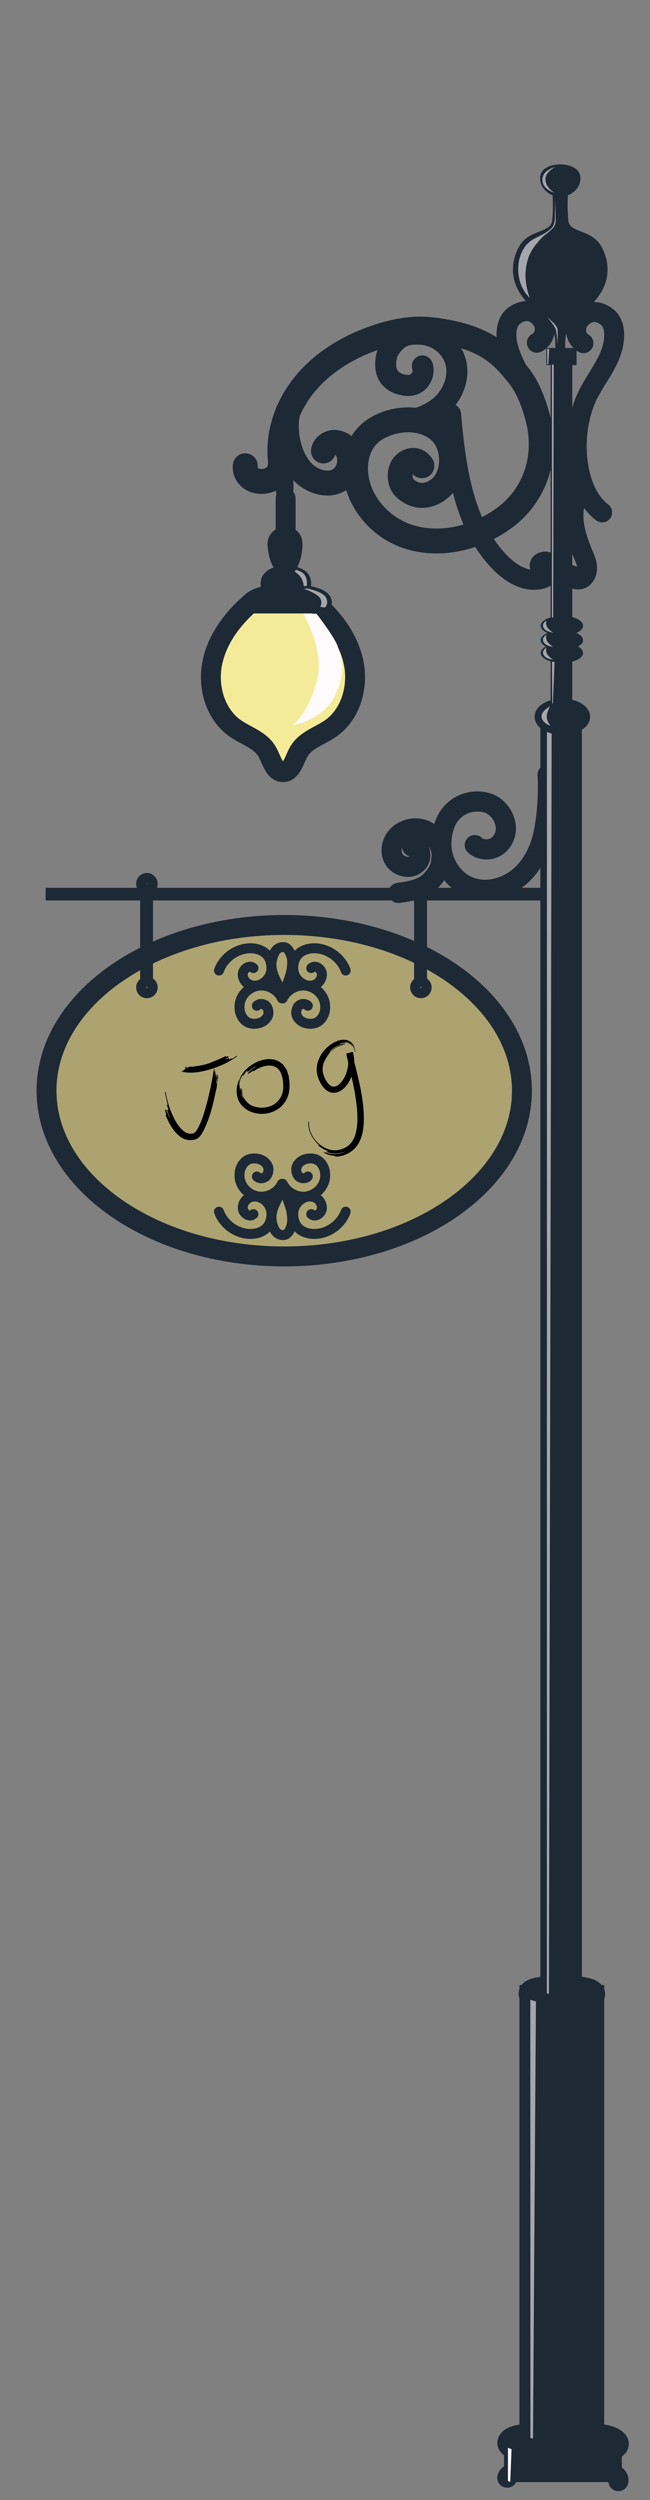 <?xml version="1.0" encoding="utf-8"?>
<!-- Generator: Adobe Illustrator 16.0.0, SVG Export Plug-In . SVG Version: 6.00 Build 0)  -->
<!DOCTYPE svg PUBLIC "-//W3C//DTD SVG 1.1//EN" "http://www.w3.org/Graphics/SVG/1.1/DTD/svg11.dtd">
<svg version="1.1" xmlns="http://www.w3.org/2000/svg" xmlns:xlink="http://www.w3.org/1999/xlink" x="0px" y="0px"
	 width="65.334px" height="251px" viewBox="0 0 65.334 251" enable-background="new 0 0 65.334 251" xml:space="preserve">
<rect x="0" y="0" width="65.334" height="251" fill="#808080" stroke="none"/>
<g id="圖層_1">
	<g id="頁面七">
		<g id="底圖_6_">
		</g>
		<g id="標題二">
		</g>
		<g id="標題一">
			<g id="文字_1_">
			</g>
		</g>
		<g id="綜合結論">
		</g>
	</g>
	<g id="頁面六">
		<g id="底圖_5_">
		</g>
		<g id="文字">
		</g>
		<g id="標題_4_">
		</g>
	</g>
	<g id="頁面五">
		<g id="底圖_4_">
		</g>
		<g id="標題_3_">
		</g>
	</g>
	<g id="頁面四">
		<g id="底圖_3_">
		</g>
		<g id="副標題2_1_">
		</g>
		<g id="副標題1_1_">
		</g>
		<g id="標題_2_">
		</g>
	</g>
	<g id="頁面三">
		<g id="底圖_2_">
		</g>
		<g id="底圖上方圖片">
		</g>
		<g id="副標題2">
		</g>
		<g id="副標題1">
		</g>
		<g id="標題_1_">
		</g>
	</g>
	<g id="頁面二">
		<g id="底圖_1_">
		</g>
	</g>
	<g id="頁面一_x28_晚上_x29_">
		<g id="底圖">
		</g>
		<g id="標題">
		</g>
		<g id="小人">
		</g>
		<g id="組">
		</g>
		<g id="路燈_x28_暗_x29_">
			<path fill="#1D2935" d="M60.431,24.72c-0.978-1.72-3.158-1.301-3.3-2.557c-0.139-1.254-0.046-2.555-0.046-2.555
				s1.255-0.465,1.255-1.719c0-1.068-1.241-1.388-2.026-1.388c-0.818,0-2.026,0.32-2.026,1.388c0,1.254,1.254,1.719,1.254,1.719
				s0.094,1.301-0.046,2.555c-0.139,1.255-2.323,0.837-3.299,2.557c-0.977,1.719-1.067,4.135,1.394,6.226
				c2.464,2.091,2.185,2.881,2.231,3.811c0.046,0.929,0,1.487,0,1.487l0.428,0.035v0.011l0.064-0.006l0.064,0.006v-0.011
				l0.428-0.035c0,0-0.046-0.558,0-1.487c0.047-0.93-0.231-1.72,2.229-3.811C61.498,28.855,61.405,26.439,60.431,24.72"/>
			<path fill="#ADA371" d="M4.676,109.501c0-9.189,10.697-16.638,23.893-16.638s23.892,7.449,23.892,16.638"/>
			<path fill="#ADA371" d="M52.46,109.501c0,9.188-10.695,16.638-23.892,16.638c-13.196,0-23.892-7.449-23.892-16.638"/>
			<path fill="none" d="M4.676,109.501c0,9.189,10.697,16.638,23.891,16.638c13.198,0,23.894-7.449,23.894-16.638
				c0-9.188-10.696-16.637-23.894-16.637C15.373,92.864,4.676,100.313,4.676,109.501"/>
			<path fill="none" stroke="#1D2935" stroke-width="2" stroke-linecap="round" stroke-miterlimit="10" d="M4.676,109.501
				c0-9.189,10.697-16.638,23.893-16.638s23.892,7.449,23.892,16.638c0,9.188-10.696,16.638-23.892,16.638
				S4.676,118.69,4.676,109.501"/>
			<path fill="none" stroke="#1D2935" stroke-linecap="round" stroke-miterlimit="10" d="M22.011,97.437
				c0.454-1.265,1.725-2.192,3.069-2.235c0.708-0.023,1.473,0.221,1.868,0.809c0.354,0.53,0.441,1.286,0.196,1.874
				c-0.262,0.622-0.958,1.131-1.629,1.072c-0.33-0.03-0.664-0.156-0.886-0.461c-0.162-0.221-0.307-0.582-0.18-0.931
				c0.124-0.347,0.652-0.722,1.026-0.375"/>
			<path fill="none" stroke="#1D2935" stroke-linecap="round" stroke-miterlimit="10" d="M28.338,100.232
				c-0.423-0.911-1.513-1.457-2.497-1.249c-0.981,0.208-1.749,1.05-1.768,2.055c-0.002,0.184,0.015,0.487,0.098,0.708
				c0.374,0.999,1.106,1.068,1.557,1.029c0.471-0.042,0.833-0.246,1.084-0.584c0.234-0.319,0.221-0.736,0.014-1.097
				c-0.188-0.325-0.736-0.417-1.009-0.122"/>
			<path fill="none" stroke="#1D2935" stroke-linecap="round" stroke-miterlimit="10" d="M34.747,97.437
				c-0.453-1.265-1.726-2.192-3.068-2.235c-0.709-0.023-1.475,0.221-1.869,0.809c-0.354,0.53-0.441,1.286-0.196,1.874
				c0.262,0.622,0.958,1.131,1.629,1.072c0.33-0.03,0.664-0.156,0.887-0.461c0.16-0.221,0.307-0.582,0.18-0.931
				c-0.125-0.347-0.652-0.722-1.027-0.375"/>
			<path fill="none" stroke="#1D2935" stroke-linecap="round" stroke-miterlimit="10" d="M28.42,100.232
				c0.423-0.911,1.513-1.457,2.497-1.249c0.981,0.208,1.749,1.05,1.768,2.055c0.002,0.184-0.014,0.487-0.098,0.708
				c-0.374,0.999-1.107,1.068-1.556,1.029c-0.473-0.042-0.834-0.246-1.084-0.584c-0.235-0.319-0.221-0.736-0.015-1.097
				c0.189-0.325,0.736-0.417,1.01-0.122"/>
			<path fill="none" stroke="#1D2935" stroke-linecap="round" stroke-miterlimit="10" d="M28.378,100.03
				c-0.19-0.982-0.916-1.804-1.064-2.793c-0.05-0.336-0.031-0.684,0.057-1.012c0.085-0.321,0.216-0.67,0.454-0.901
				c0.235-0.228,0.667-0.323,0.946-0.153c0.249,0.153,0.402,0.506,0.471,0.695c0.194,0.528,0.127,1.009,0.07,1.458
				c-0.084,0.667-0.772,2.28-0.903,2.737"/>
			<path fill="none" stroke="#1D2935" stroke-linecap="round" stroke-miterlimit="10" d="M22.011,121.646
				c0.454,1.265,1.725,2.192,3.069,2.235c0.708,0.023,1.473-0.222,1.868-0.81c0.354-0.529,0.441-1.285,0.196-1.873
				c-0.262-0.623-0.958-1.131-1.629-1.071c-0.33,0.029-0.664,0.155-0.886,0.46c-0.162,0.221-0.307,0.582-0.18,0.931
				c0.124,0.348,0.652,0.723,1.026,0.375"/>
			<path fill="none" stroke="#1D2935" stroke-linecap="round" stroke-miterlimit="10" d="M28.338,118.851
				c-0.423,0.911-1.513,1.457-2.497,1.249c-0.981-0.208-1.749-1.051-1.768-2.055c-0.002-0.184,0.015-0.486,0.098-0.709
				c0.374-0.998,1.106-1.067,1.557-1.027c0.471,0.042,0.833,0.246,1.084,0.583c0.234,0.32,0.221,0.736,0.014,1.097
				c-0.188,0.327-0.736,0.417-1.009,0.123"/>
			<path fill="none" stroke="#1D2935" stroke-linecap="round" stroke-miterlimit="10" d="M34.747,121.646
				c-0.453,1.265-1.726,2.192-3.068,2.235c-0.709,0.023-1.475-0.222-1.869-0.81c-0.354-0.529-0.441-1.285-0.196-1.873
				c0.262-0.623,0.958-1.131,1.629-1.071c0.33,0.029,0.664,0.155,0.887,0.46c0.16,0.221,0.307,0.582,0.18,0.931
				c-0.125,0.348-0.652,0.723-1.027,0.375"/>
			<path fill="none" stroke="#1D2935" stroke-linecap="round" stroke-miterlimit="10" d="M28.42,118.851
				c0.423,0.911,1.513,1.457,2.497,1.249c0.981-0.208,1.749-1.051,1.768-2.055c0.002-0.184-0.014-0.486-0.098-0.709
				c-0.374-0.998-1.107-1.067-1.556-1.027c-0.473,0.042-0.834,0.246-1.084,0.583c-0.235,0.32-0.221,0.736-0.015,1.097
				c0.189,0.327,0.736,0.417,1.01,0.123"/>
			<path fill="none" stroke="#1D2935" stroke-linecap="round" stroke-miterlimit="10" d="M28.378,119.053
				c-0.19,0.981-0.916,1.804-1.064,2.792c-0.05,0.337-0.031,0.684,0.057,1.013c0.085,0.32,0.216,0.669,0.454,0.9
				c0.235,0.229,0.667,0.324,0.946,0.153c0.249-0.153,0.402-0.506,0.471-0.695c0.194-0.528,0.127-1.008,0.07-1.458
				c-0.084-0.666-0.772-2.28-0.903-2.736"/>
			<polyline fill="#1D2935" points="4.589,90.026 54.711,90.026 54.711,89.508 4.589,89.508 			"/>
			<polyline fill="none" stroke="#1D2935" stroke-width="0.75" stroke-miterlimit="10" points="4.589,90.026 54.711,90.026 
				54.711,89.508 4.589,89.508 			"/>
			<path fill="#1D2935" d="M14.766,88.015c-0.39,0-0.707,0.317-0.707,0.707c0,0.39,0.317,0.707,0.707,0.707
				c0.391,0,0.707-0.317,0.707-0.707C15.473,88.332,15.156,88.015,14.766,88.015 M14.766,89.153c-0.239,0-0.432-0.194-0.432-0.432
				c0-0.239,0.192-0.433,0.432-0.433c0.238,0,0.432,0.193,0.432,0.433C15.197,88.959,15.004,89.153,14.766,89.153"/>
			<path fill="none" stroke="#1D2935" stroke-width="0.75" stroke-miterlimit="10" d="M14.766,88.015
				c-0.39,0-0.707,0.317-0.707,0.707c0,0.39,0.317,0.707,0.707,0.707c0.391,0,0.707-0.317,0.707-0.707
				C15.473,88.332,15.156,88.015,14.766,88.015z M14.766,89.153c-0.239,0-0.432-0.194-0.432-0.432c0-0.239,0.192-0.433,0.432-0.433
				c0.238,0,0.432,0.193,0.432,0.433C15.197,88.959,15.004,89.153,14.766,89.153z"/>
			<path fill="#1D2935" d="M14.766,98.425c-0.39,0-0.707,0.317-0.707,0.707c0,0.389,0.317,0.707,0.707,0.707
				c0.391,0,0.707-0.318,0.707-0.707C15.473,98.742,15.156,98.425,14.766,98.425 M14.766,99.564c-0.239,0-0.432-0.195-0.432-0.433
				c0-0.238,0.192-0.432,0.432-0.432c0.238,0,0.432,0.194,0.432,0.432C15.197,99.37,15.004,99.564,14.766,99.564"/>
			<path fill="none" stroke="#1D2935" stroke-width="0.75" stroke-miterlimit="10" d="M14.766,98.425
				c-0.39,0-0.707,0.317-0.707,0.707c0,0.389,0.317,0.707,0.707,0.707c0.391,0,0.707-0.318,0.707-0.707
				C15.473,98.742,15.156,98.425,14.766,98.425z M14.766,99.564c-0.239,0-0.432-0.195-0.432-0.433c0-0.238,0.192-0.432,0.432-0.432
				c0.238,0,0.432,0.194,0.432,0.432C15.197,99.37,15.004,99.564,14.766,99.564z"/>
			<rect x="14.554" y="89.177" fill="#1D2935" width="0.356" height="9.366"/>
			
				<rect x="14.554" y="89.177" fill="none" stroke="#1D2935" stroke-width="0.937" stroke-miterlimit="10" width="0.356" height="9.366"/>
			<path fill="#1D2935" d="M42.306,98.425c-0.393,0-0.709,0.317-0.709,0.707c0,0.389,0.316,0.707,0.709,0.707
				c0.389,0,0.705-0.318,0.705-0.707C43.011,98.742,42.692,98.425,42.306,98.425 M42.306,99.564c-0.24,0-0.435-0.195-0.435-0.433
				c0-0.238,0.192-0.432,0.435-0.432c0.236,0,0.432,0.194,0.432,0.432C42.735,99.37,42.542,99.564,42.306,99.564"/>
			<path fill="none" stroke="#1D2935" stroke-width="0.75" stroke-miterlimit="10" d="M42.306,98.425
				c-0.393,0-0.709,0.317-0.709,0.707c0,0.389,0.316,0.707,0.709,0.707c0.389,0,0.705-0.318,0.705-0.707
				C43.011,98.742,42.692,98.425,42.306,98.425z M42.306,99.564c-0.24,0-0.435-0.195-0.435-0.433c0-0.238,0.192-0.432,0.435-0.432
				c0.236,0,0.432,0.194,0.432,0.432C42.735,99.37,42.542,99.564,42.306,99.564z"/>
			<rect x="42.092" y="89.177" fill="#1D2935" width="0.356" height="9.432"/>
			
				<rect x="42.092" y="89.177" fill="none" stroke="#1D2935" stroke-width="0.941" stroke-miterlimit="10" width="0.356" height="9.432"/>
			<path fill="none" stroke="#1D2935" stroke-width="2.023" stroke-linecap="round" stroke-miterlimit="10" d="M55.041,77.777
				c0.106,1.789-0.013,3.616-0.308,5.384s-1.031,3.521-2.377,4.739c-1.344,1.217-3.361,1.804-5.078,1.179
				c-1.805-0.655-2.967-2.573-2.918-4.453c0.027-1.14,0.355-2.369,1.181-3.175c0.979-0.956,2.325-1.175,3.438-0.841
				c1.115,0.335,1.914,1.55,1.863,2.688c-0.031,0.715-0.436,1.422-1.078,1.765c-0.644,0.344-1.513,0.273-2.045-0.22"/>
			<path fill="none" stroke="#1D2935" stroke-width="2.023" stroke-linecap="round" stroke-miterlimit="10" d="M40.041,89.647
				c2.489-0.319,3.036-0.916,3.633-1.646c0.711-0.87,0.656-1.553,0.711-1.942c0.146-1.011-0.718-2.283-1.673-2.698
				c-0.953-0.415-2.171-0.138-2.842,0.645c-0.51,0.596-0.682,1.486-0.316,2.176c0.364,0.689,1.311,1.064,2.021,0.719
				c0.32-0.156,0.578-0.448,0.65-0.791c0.11-0.522-0.151-1.21-0.805-1.124"/>
			<path fill="none" stroke="#1D2935" stroke-width="2" stroke-linecap="round" stroke-miterlimit="10" d="M60.528,51.447
				c-1.311-1.002-2.008-2.629-2.325-4.249c-0.433-2.19-0.265-4.496,0.479-6.601c0.854-2.422,2.996-4.29,3.051-6.858
				c0.022-1-0.26-1.848-1.348-2.283c-1.156-0.462-2.037,0.411-2.304,0.935s-0.304,1.565,0.565,2.065"/>
			<path fill="none" stroke="#1D2935" stroke-width="2" stroke-linecap="round" stroke-miterlimit="10" d="M58.577,48.84
				c-0.762,0.934-1.014,2.203-0.917,3.402c0.099,1.201,0.516,2.35,0.981,3.461c0.166,0.399,0.344,0.807,0.369,1.24
				c0.023,0.433-0.135,0.905-0.504,1.131c-0.369,0.227-0.951,0.084-1.078-0.33"/>
			<path fill="#1D2935" d="M56.782,246.47c-1.141,0.052-2.246,0.06-3.373-0.104c-1.785-0.259-2.583-0.778-2.403-1.236
				c0.2-0.51,0.87-0.641,1.479-0.754c0.898-0.168,3.221-0.328,3.811-0.315c1.749,0.043,3.01,0.043,4.637,0.399
				c0.736,0.161,1.391,0.558,1.252,1.021c-0.113,0.386-0.779,0.609-1.229,0.697C59.351,246.49,58.222,246.409,56.782,246.47"/>
			<path fill="none" stroke="#1D2935" stroke-width="2" stroke-linecap="round" stroke-miterlimit="10" d="M56.782,246.47
				c-1.141,0.052-2.246,0.06-3.373-0.104c-1.785-0.259-2.583-0.778-2.403-1.236c0.2-0.51,0.87-0.641,1.479-0.754
				c0.898-0.168,3.221-0.328,3.811-0.315c1.749,0.043,3.01,0.043,4.637,0.399c0.736,0.161,1.391,0.558,1.252,1.021
				c-0.113,0.386-0.779,0.609-1.229,0.697C59.351,246.49,58.222,246.409,56.782,246.47z"/>
			<rect x="54.813" y="71.3" fill="#1D2935" width="3.174" height="132.853"/>
			<rect x="54.813" y="71.3" fill="none" stroke="#1D2935" stroke-miterlimit="10" width="3.174" height="132.853"/>
			<path fill="#1D2935" d="M56.59,200.979c-0.681,0.035-1.341,0.041-2.015-0.071c-1.065-0.179-1.542-0.539-1.436-0.856
				c0.118-0.353,0.521-0.441,0.885-0.521c0.535-0.117,1.922-0.229,2.274-0.218c1.043,0.028,1.796,0.028,2.769,0.275
				c0.439,0.112,0.83,0.387,0.748,0.707c-0.068,0.268-0.467,0.421-0.733,0.482C58.123,200.992,57.449,200.934,56.59,200.979"/>
			<path fill="none" stroke="#1D2935" stroke-width="2" stroke-linecap="round" stroke-miterlimit="10" d="M56.59,200.979
				c-0.681,0.035-1.341,0.041-2.015-0.071c-1.065-0.179-1.542-0.539-1.436-0.856c0.118-0.353,0.521-0.441,0.885-0.521
				c0.535-0.117,1.922-0.229,2.274-0.218c1.043,0.028,1.796,0.028,2.769,0.275c0.439,0.112,0.83,0.387,0.748,0.707
				c-0.068,0.268-0.467,0.421-0.733,0.482C58.123,200.992,57.449,200.934,56.59,200.979z"/>
			<rect x="53.198" y="200.27" fill="#1D2935" width="6.55" height="44.66"/>
			
				<rect x="53.198" y="200.27" fill="none" stroke="#1D2935" stroke-width="1.969" stroke-linecap="round" stroke-miterlimit="10" width="6.55" height="44.66"/>
			<path fill="#1D2935" d="M50.978,248.752c0.201-0.51,0.871-0.641,1.479-0.754c0.897-0.167,3.22-0.328,3.81-0.314
				c1.75,0.043,3.01,0.043,4.637,0.398c0.738,0.161,1.391,0.559,1.252,1.021"/>
			<path fill="none" stroke="#1D2935" stroke-width="2" stroke-linecap="round" stroke-miterlimit="10" d="M50.978,248.752
				c0.201-0.51,0.871-0.641,1.479-0.754c0.897-0.167,3.22-0.328,3.81-0.314c1.75,0.043,3.01,0.043,4.637,0.398
				c0.738,0.161,1.391,0.559,1.252,1.021"/>
			<polyline fill="#1D2935" points="62.502,249.189 62.502,245.189 50.666,245.189 50.666,249.189 			"/>
			<g opacity="0.6">
				<g>
					<g>
						<defs>
							<rect id="SVGID_1_" x="54.967" y="72.565" width="0.484" height="127.621"/>
						</defs>
						<clipPath id="SVGID_2_">
							<use xlink:href="#SVGID_1_"  overflow="visible"/>
						</clipPath>
						<polygon clip-path="url(#SVGID_2_)" fill="#FFFAFC" points="54.967,200.117 55.173,200.186 55.451,72.622 54.974,72.565 
													"/>
					</g>
				</g>
			</g>
			<g opacity="0.6">
				<g>
					<g>
						<defs>
							<rect id="SVGID_3_" x="53.304" y="200.771" width="0.565" height="44.061"/>
						</defs>
						<clipPath id="SVGID_4_">
							<use xlink:href="#SVGID_3_"  overflow="visible"/>
						</clipPath>
						<polygon clip-path="url(#SVGID_4_)" fill="#FFFAFC" points="53.313,244.756 53.574,244.832 53.869,200.934 53.304,200.771 
													"/>
					</g>
				</g>
			</g>
			<polyline fill="#FFFAFC" points="51.286,249.189 51.417,245.887 51.054,245.746 51.054,249.061 			"/>
			<polyline fill="none" points="51.417,249.189 51.417,245.746 51.054,245.746 51.054,249.189 			"/>
			<path fill="#1D2935" d="M58.785,71.958c0,0.713-1.013,1.29-2.261,1.29s-2.262-0.577-2.262-1.29c0-0.712,1.014-1.289,2.262-1.289
				S58.785,71.246,58.785,71.958"/>
			
				<ellipse fill="none" stroke="#1D2935" stroke-width="1.055" stroke-miterlimit="10" cx="56.524" cy="71.958" rx="2.261" ry="1.29"/>
			<rect x="55.345" y="36.174" fill="#1D2935" width="2.176" height="35.474"/>
			<path fill="#1D2935" d="M58.608,62.82c0,0.547-0.951,0.991-2.129,0.991s-2.131-0.444-2.131-0.991c0-0.546,0.953-0.99,2.131-0.99
				S58.608,62.273,58.608,62.82"/>
			<path fill="#1D2935" d="M58.608,64.269c0,0.547-0.951,0.991-2.129,0.991s-2.131-0.443-2.131-0.991
				c0-0.547,0.953-0.991,2.131-0.991S58.608,63.722,58.608,64.269"/>
			<path fill="#1D2935" d="M58.608,65.557c0,0.547-0.951,0.99-2.129,0.99s-2.131-0.443-2.131-0.99c0-0.547,0.953-0.991,2.131-0.991
				S58.608,65.01,58.608,65.557"/>
			<rect x="54.91" y="34.936" fill="#1D2935" width="3.044" height="1.717"/>
			<path fill="none" stroke="#1D2935" stroke-width="2" stroke-linecap="round" stroke-miterlimit="10" d="M54.388,43.217
				c-1.057-4.634-3.55-7.098-3.482-9.667c0.025-1,0.348-1.833,1.453-2.215c1.18-0.408,2.018,0.506,2.259,1.042
				s0.229,1.578-0.662,2.036"/>
			<path fill="none" stroke="#1D2935" stroke-width="2.5" stroke-linecap="round" stroke-miterlimit="10" d="M28.208,46.422
				c-0.36-2.688,0.564-5.461,2.231-7.602c1.665-2.14,4.021-3.678,6.55-4.655c1.736-0.671,4.044-1.338,6.386-1.063
				c5.446,0.638,7.097,2.558,8.662,4.477c0.967,1.186,1.53,2.647,1.95,4.118c0.441,1.549,0.55,3.244,0.227,4.823
				c-0.434,2.111-1.635,4.04-3.348,5.348c-2.854,2.181-6.846,3.152-10.205,1.878c-1.865-0.708-3.439-2.157-4.299-3.96
				c-0.965-2.032-0.891-4.736,0.772-6.251c0.511-0.466,1.138-0.792,1.786-1.022c1.762-0.622,3.895-0.492,5.279,0.759
				s1.566,3.724,0.492,5.249c-0.521,0.74-2.26,2.021-3.955,0.522c-0.625-0.552-0.596-1.543-0.348-2.066
				c0.367-0.782,1.498-1.108,2.021-0.217"/>
			<path fill="none" stroke="#1D2935" stroke-width="2.5" stroke-linecap="round" stroke-miterlimit="10" d="M28.941,41.333
				c-0.507,2.081,0.185,5.118,1.889,6.417c0.884,0.672,2.125,1.014,3.116,0.511c0.582-0.296,1.014-0.869,1.138-1.508
				c0.126-0.641,0.054-1.362-0.374-1.854c-0.243-0.281-0.693-0.474-1.064-0.491c-0.369-0.016-1.051,0.258-1.139,0.867"/>
			<path fill="none" stroke="#1D2935" stroke-width="2" stroke-linecap="round" stroke-miterlimit="10" d="M45.345,41.565
				c0.522,6.173,1.473,11.306,4.836,14.821c1.055,1.104,2.514,2.055,4.019,1.78c0.39-0.07,0.782-0.238,1.016-0.558
				c0.235-0.319,0.255-0.815-0.034-1.087c-0.287-0.272-0.869-0.148-0.945,0.241"/>
			<path fill="none" stroke="#1D2935" stroke-width="2.108" stroke-linecap="round" stroke-miterlimit="10" d="M39.521,42.391
				c1.582-0.029,3.235-0.474,4.543-1.465c1.306-0.991,2.179-2.846,1.746-4.536c-0.447-1.76-2.078-2.819-3.725-2.845
				c-0.648-0.011-1.307,0.033-1.869,0.391s-1.188,1.081-1.348,1.783c-0.348,1.521,0.15,2.707,1.848,2.956
				c1.479,0.217,2.028-1.182,1.739-1.935"/>
			<path fill="#F4EB98" d="M31.758,60.586c1.826,1.598,3.349,3.667,3.806,6.051c0.457,2.384-0.33,5.091-2.316,6.485
				c-1.075,0.755-2.479,1.152-3.17,2.271c-0.489,0.793-0.731,2.123-1.633,2.125c-0.904,0.001-1.146-1.33-1.638-2.125
				c-0.688-1.119-2.093-1.516-3.167-2.271c-1.987-1.395-2.774-4.102-2.317-6.485c0.456-2.384,1.979-4.453,3.806-6.051H31.758z"/>
			<path fill="none" stroke="#1D2935" stroke-width="2" stroke-linecap="round" stroke-miterlimit="10" d="M31.758,60.586
				c1.826,1.598,3.349,3.667,3.806,6.051c0.457,2.384-0.33,5.091-2.316,6.485c-1.075,0.755-2.479,1.152-3.17,2.271
				c-0.489,0.793-0.731,2.123-1.633,2.125c-0.904,0.001-1.146-1.33-1.638-2.125c-0.688-1.119-2.093-1.516-3.167-2.271
				c-1.987-1.395-2.774-4.102-2.317-6.485c0.456-2.384,1.979-4.453,3.806-6.051H31.758z"/>
			<path fill="#1D2935" d="M31.174,59.085c0.243-0.558,0.035-1.385-0.458-1.74c-0.726-0.521-1.479-0.55-2.089-0.55
				c-0.733,0-1.388,0.195-1.824,0.554c-0.489,0.402-0.761,0.983-0.522,1.804L31.174,59.085z"/>
			<path fill="#1D2935" d="M33.002,61.294c0.782-0.805,0.187-1.768-0.702-2.123c-1.305-0.522-2.659-0.551-3.756-0.551
				c-1.323,0-2.531,0.259-3.301,0.652c-1.022,0.522-1.104,1.222-0.673,2.043c0,0,2.499-0.326,4.151-0.326
				C30.96,60.99,33.002,61.294,33.002,61.294"/>
			<path fill="#FFFAFC" d="M31.814,61.618l-1.329-0.02c0,0,2.015,3.485,1.471,6.224c-0.693,3.494-2.519,4.996-2.519,4.996
				s3.225-0.584,4.332-3.163c1.092-2.54,0.463-3.807,0.182-4.733C33.669,63.995,31.814,61.618,31.814,61.618"/>
			<g opacity="0.6">
				<g>
					<g>
						<defs>
							<rect id="SVGID_5_" x="29.177" y="57.077" width="1.674" height="1.76"/>
						</defs>
						<clipPath id="SVGID_6_">
							<use xlink:href="#SVGID_5_"  overflow="visible"/>
						</clipPath>
						<path clip-path="url(#SVGID_6_)" fill="#FFFAFC" d="M29.177,57.077c0,0,0.762,0.13,1.175,0.391
							c0.413,0.261,0.499,0.805,0.499,1c0,0.195-0.021,0.369-0.021,0.369h-0.305c0,0,0-0.579-0.42-1.042
							C29.806,57.463,29.177,57.077,29.177,57.077"/>
					</g>
				</g>
			</g>
			<g opacity="0.6">
				<g>
					<g>
						<defs>
							<rect id="SVGID_7_" x="30.54" y="59.083" width="2.345" height="1.906"/>
						</defs>
						<clipPath id="SVGID_8_">
							<use xlink:href="#SVGID_7_"  overflow="visible"/>
						</clipPath>
						<path clip-path="url(#SVGID_8_)" fill="#FFFAFC" d="M30.865,59.083c0,0,1.638,0.297,1.92,0.949
							c0.283,0.652-0.131,0.957-0.131,0.957l-0.477-0.065c0,0,0.265-0.304,0.035-0.797c-0.253-0.543-1.673-1.022-1.673-1.022
							L30.865,59.083z"/>
					</g>
				</g>
			</g>
			<path fill="none" stroke="#1D2935" stroke-width="2.5" stroke-linecap="round" stroke-miterlimit="10" d="M28.238,44.434
				c0.033,0.649,0.023,1.301-0.027,1.95c-0.032,0.414-0.089,0.843-0.318,1.188c-0.238,0.357-0.639,0.58-1.053,0.688
				c-0.508,0.131-1.073,0.099-1.522-0.175c-0.446-0.272-0.746-0.808-0.663-1.326"/>
			<path fill="#1D2935" d="M28.275,44.608c0,0-0.765,3.158-0.6,4.434c0.165,1.275,0.832,1.914,1.527,1.247
				c0.695-0.666,0-4.55-0.291-5.304C28.623,44.231,28.275,44.608,28.275,44.608"/>
			
				<line fill="none" stroke="#1D2935" stroke-width="2" stroke-linecap="round" stroke-miterlimit="10" x1="28.71" y1="50.028" x2="28.71" y2="53.795"/>
			<path fill="none" stroke="#1D2935" stroke-width="2" stroke-linecap="round" stroke-miterlimit="10" d="M28.686,56.924
				c-0.588-0.674-0.702-1.389-0.793-2.188c-0.12-1.032,1.521-1.228,1.51-0.119c-0.009,0.892-0.202,1.605-0.695,2.347"/>
			<g opacity="0.6">
				<g>
					<g>
						<defs>
							<rect id="SVGID_9_" x="54.431" y="70.909" width="0.914" height="1.967"/>
						</defs>
						<clipPath id="SVGID_10_">
							<use xlink:href="#SVGID_9_"  overflow="visible"/>
						</clipPath>
						<path clip-path="url(#SVGID_10_)" fill="#FFFAFC" d="M55.345,72.876c0,0-0.914-0.293-0.914-0.963
							c0-0.574,0.87-1.004,0.87-1.004s-0.348,0.586-0.348,1.004C54.953,72.44,55.345,72.876,55.345,72.876"/>
					</g>
				</g>
			</g>
			<g opacity="0.6">
				<g>
					<g>
						<defs>
							<rect id="SVGID_11_" x="55.481" y="66.424" width="0.259" height="4.209"/>
						</defs>
						<clipPath id="SVGID_12_">
							<use xlink:href="#SVGID_11_"  overflow="visible"/>
						</clipPath>
						<polygon clip-path="url(#SVGID_12_)" fill="#FFFAFC" points="55.576,70.633 55.505,70.626 55.481,66.424 55.74,66.464 						
							"/>
					</g>
				</g>
			</g>
			<g opacity="0.6">
				<g>
					<g>
						<defs>
							<rect id="SVGID_13_" x="54.576" y="65.004" width="1.028" height="1.231"/>
						</defs>
						<clipPath id="SVGID_14_">
							<use xlink:href="#SVGID_13_"  overflow="visible"/>
						</clipPath>
						<path clip-path="url(#SVGID_14_)" fill="#FFFAFC" d="M54.924,65.004c0,0-0.333,0.217-0.348,0.478
							c-0.015,0.261,0.196,0.479,0.428,0.587c0.231,0.109,0.601,0.167,0.601,0.167s-0.578-0.362-0.672-0.703
							C54.837,65.193,54.924,65.004,54.924,65.004"/>
					</g>
				</g>
			</g>
			<g opacity="0.6">
				<g>
					<g>
						<defs>
							<rect id="SVGID_15_" x="54.576" y="63.714" width="1.028" height="1.232"/>
						</defs>
						<clipPath id="SVGID_16_">
							<use xlink:href="#SVGID_15_"  overflow="visible"/>
						</clipPath>
						<path clip-path="url(#SVGID_16_)" fill="#FFFAFC" d="M54.924,63.714c0,0-0.333,0.217-0.348,0.478
							c-0.015,0.261,0.196,0.478,0.428,0.587c0.231,0.108,0.601,0.167,0.601,0.167s-0.578-0.362-0.672-0.703
							C54.837,63.903,54.924,63.714,54.924,63.714"/>
					</g>
				</g>
			</g>
			<g opacity="0.6">
				<g>
					<g>
						<defs>
							<rect id="SVGID_17_" x="54.576" y="62.287" width="1.028" height="1.231"/>
						</defs>
						<clipPath id="SVGID_18_">
							<use xlink:href="#SVGID_17_"  overflow="visible"/>
						</clipPath>
						<path clip-path="url(#SVGID_18_)" fill="#FFFAFC" d="M54.924,62.287c0,0-0.333,0.217-0.348,0.478
							c-0.015,0.261,0.196,0.478,0.428,0.587c0.231,0.108,0.601,0.167,0.601,0.167s-0.578-0.362-0.672-0.702
							C54.837,62.476,54.924,62.287,54.924,62.287"/>
					</g>
				</g>
			</g>
			<g opacity="0.6">
				<g>
					<g>
						<defs>
							<rect id="SVGID_19_" x="55.476" y="36.607" width="0.184" height="25.39"/>
						</defs>
						<clipPath id="SVGID_20_">
							<use xlink:href="#SVGID_19_"  overflow="visible"/>
						</clipPath>
						<polygon clip-path="url(#SVGID_20_)" fill="#FFFAFC" points="55.604,61.997 55.476,61.997 55.476,36.608 55.657,36.607 						
							"/>
					</g>
				</g>
			</g>
			<g opacity="0.6">
				<g>
					<g>
						<defs>
							<rect id="SVGID_21_" x="55.003" y="35.022" width="0.196" height="1.565"/>
						</defs>
						<clipPath id="SVGID_22_">
							<use xlink:href="#SVGID_21_"  overflow="visible"/>
						</clipPath>
						<polygon clip-path="url(#SVGID_22_)" fill="#FFFAFC" points="55.116,36.587 55.009,36.587 55.004,35.03 55.199,35.022 						
							"/>
					</g>
				</g>
			</g>
			<g opacity="0.6">
				<g>
					<g>
						<defs>
							<rect id="SVGID_23_" x="54.996" y="31.827" width="1.065" height="2.746"/>
						</defs>
						<clipPath id="SVGID_24_">
							<use xlink:href="#SVGID_23_"  overflow="visible"/>
						</clipPath>
						<path clip-path="url(#SVGID_24_)" fill="#FFFAFC" d="M54.996,31.827c0,0,0.651,0.761,0.827,1.152
							c0.174,0.391,0.195,1.594,0.195,1.594s0.088-1.221,0.014-1.55C55.944,32.631,55.321,32.121,54.996,31.827"/>
					</g>
				</g>
			</g>
			<g opacity="0.6">
				<g>
					<g>
						<defs>
							<rect id="SVGID_25_" x="52.087" y="20.089" width="3.766" height="9.863"/>
						</defs>
						<clipPath id="SVGID_26_">
							<use xlink:href="#SVGID_25_"  overflow="visible"/>
						</clipPath>
						<path clip-path="url(#SVGID_26_)" fill="#FFFAFC" d="M55.791,20.089c0,0-0.009,1.479-0.022,1.816
							c-0.021,0.549-0.142,0.761-0.315,0.978c-0.099,0.125-0.394,0.337-0.629,0.498c-0.187,0.104-0.399,0.219-0.652,0.346
							c-0.627,0.313-1.325,0.602-1.805,1.775c-0.478,1.173-0.386,2.935,0.608,4.108c0.09,0.105,0.18,0.222,0.273,0.342
							c-0.456-1.414-0.616-2.535-0.164-3.994c0.284-0.917,1.014-1.749,1.602-2.302c0.021-0.015,0.039-0.029,0.061-0.045
							c0.369-0.272,0.609-0.479,0.77-0.65l0.004-0.002l-0.004,0.002c0.316-0.339,0.309-0.524,0.328-0.742
							C55.876,21.894,55.791,20.089,55.791,20.089"/>
					</g>
				</g>
			</g>
			<g opacity="0.6">
				<g>
					<g>
						<defs>
							<rect id="SVGID_27_" x="54.519" y="16.764" width="1.306" height="2.587"/>
						</defs>
						<clipPath id="SVGID_28_">
							<use xlink:href="#SVGID_27_"  overflow="visible"/>
						</clipPath>
						<path clip-path="url(#SVGID_28_)" fill="#FFFAFC" d="M55.823,16.764c0,0-1.305,0.283-1.305,1.282s1.217,1.304,1.217,1.304
							s-0.891-0.479-0.912-1.347C54.804,17.242,55.823,16.764,55.823,16.764"/>
					</g>
				</g>
			</g>
		</g>
		<g id="路燈_x28_半亮_x29_" display="none">
		</g>
		<g id="路燈_x28_亮_x29_" display="none">
		</g>
		<g id="下方圖片">
		</g>
		<g id="下方文字">
		</g>
	</g>
	<g id="文字說明">
	</g>
	<g id="頁面一_x28_白天_x29_" display="none">
		<g id="底圖_拷貝" display="inline">
		</g>
		<g id="標題_拷貝" display="inline">
		</g>
		<g id="小人_拷貝" display="inline">
		</g>
		<g id="組_拷貝" display="inline">
		</g>
		<g id="下方圖片_拷貝" display="inline">
		</g>
		<g id="下方文字_拷貝" display="inline">
		</g>
	</g>
	<g id="圖層_3" display="none">
	</g>
</g>
<g id="圖層_2">
	<g>
		<g>
			<g>
				<path d="M19.426,107.082c0.483-0.076,1.091-0.153,1.569-0.328c0.56-0.237,1.181-0.456,1.704-0.743
					c0.013,0.024-0.013,0.083,0.038,0.072c0.197-0.056,0.225-0.009,0.251,0.038c0.013,0.024-0.137,0.071-0.078,0.071
					c-0.137,0.071-0.359,0.203-0.21,0.155c0.059,0,0.229-0.119,0.295-0.107c0.066,0.012-0.007,0.096,0.06,0.107
					c0.046-0.026,0.142-0.07,0.186-0.101c0.059-0.006-0.003,0.1,0.042,0.07c0.15-0.066,0.325-0.198,0.506-0.318
					c0.015,0.021,0.079,0.013-0.004,0.084c-0.787,0.573-1.657,0.954-2.563,1.248c-0.91,0.265-1.865,0.481-2.882,0.281
					c-0.227-0.046-0.039-0.073,0.135-0.091c-0.059,0.006-0.05-0.034-0.108-0.029c0.01-0.04,0.132-0.091,0.345-0.077l-0.16-0.021
					c-0.05-0.021,0.007-0.041,0.011-0.067c0.052,0.007,0.104,0.014,0.105,0c0.001-0.014,0.005-0.041,0.007-0.054
					c-0.051-0.007-0.152-0.02-0.203-0.027c0.051,0.007,0.102,0.013,0.104,0c0.002-0.014,0.007-0.041,0.009-0.054
					c0.1-0.001,0.245,0.049,0.346,0.044l0.001-0.041c-0.097-0.022-0.243-0.032-0.34-0.044c0.051-0.007,0.052-0.021,0.056-0.047
					c0.144,0.004,0.283,0.076,0.435,0.017l-0.148,0.006C19.034,107.057,19.278,107.101,19.426,107.082z"/>
			</g>
		</g>
	</g>
	<g>
		<g>
			<g>
				<path d="M21.597,109.992c-0.247,1.205-0.641,2.639-1.291,3.794c-0.121,0.17-0.224,0.353-0.46,0.501
					c-0.117,0.103-0.257,0.103-0.356,0.134c-0.112,0.027-0.224,0.054-0.343,0.041c-0.48,0.015-0.93-0.226-1.239-0.517
					c-0.645-0.587-0.988-1.331-1.282-2.03c0.024-0.009,0.111,0.092,0.076-0.03c-0.14-0.486-0.082-0.503-0.031-0.521
					c0.021-0.008,0.127,0.349,0.109,0.224c0.121,0.352,0.397,0.906,0.269,0.557c-0.03-0.122-0.236-0.569-0.235-0.7
					c-0.004-0.128,0.12,0.087,0.116-0.041c-0.038-0.115-0.113-0.346-0.151-0.461c-0.007-0.123,0.113,0.092,0.079-0.023
					c-0.075-0.352-0.212-0.817-0.272-1.281c0.028-0.007,0.037-0.121,0.084,0.106c0.173,1.005,0.524,2.041,1.043,2.922
					c0.263,0.434,0.592,0.837,0.982,1.039c0.095,0.058,0.199,0.066,0.295,0.107c0.102-0.008,0.201,0.025,0.303-0.001
					c0.104-0.035,0.217-0.024,0.241-0.078c0.06-0.025,0.131-0.126,0.2-0.208c0.528-0.803,0.821-1.898,1.096-2.914
					c0.263-1.036,0.489-2.094,0.646-3.129c0.063-0.456,0.088-0.116,0.074,0.252c0.004-0.121,0.045-0.116,0.048-0.237
					c0.04,0.004,0.078,0.254,0.009,0.739l0.06-0.362c0.032-0.119,0.041,0.006,0.067,0.01c-0.02,0.121-0.04,0.242-0.026,0.244
					c0.014,0.002,0.041,0.007,0.054,0.009c0.019-0.122,0.057-0.365,0.076-0.486c-0.018,0.122-0.035,0.244-0.022,0.246
					c0.013,0.002,0.04,0.006,0.054,0.009c-0.025,0.246-0.116,0.605-0.149,0.85l0.041,0.007c0.059-0.24,0.11-0.606,0.149-0.851
					c-0.007,0.124,0.006,0.126,0.034,0.13c-0.045,0.37-0.155,0.726-0.188,1.096l0.072-0.363
					C21.845,109.034,21.669,109.629,21.597,109.992z"/>
			</g>
		</g>
	</g>
	<g>
		<g>
			<g>
				<path d="M25.401,111.039c0.603,0.232,1.408,0.24,2.048-0.112c0.644-0.351,1.011-1.054,1.021-1.73
					c0.024-0.796-0.146-1.771-0.8-2.09c-0.664-0.318-1.579-0.002-2.209,0.466c-0.017-0.021,0.073-0.13-0.049-0.065
					c-0.442,0.322-0.473,0.305-0.512,0.267c-0.035-0.031,0.316-0.292,0.187-0.218c0.303-0.316,0.964-0.641,0.559-0.466
					c-0.068,0.029-0.221,0.131-0.375,0.232c-0.145,0.113-0.278,0.24-0.349,0.273c-0.141,0.073,0.055-0.159-0.086-0.086
					c-0.114,0.103-0.303,0.353-0.391,0.48c-0.098,0.127,0.007-0.187-0.069-0.043c-0.084,0.15-0.144,0.257-0.194,0.348
					c-0.054,0.132-0.078,0.291-0.115,0.445c-0.019,0.159,0.018,0.334,0.033,0.505c0.059,0.16,0.144,0.317,0.221,0.473
					c-0.021-0.003,0.039,0.195-0.138-0.124c-0.098-0.178-0.177-0.361-0.176-0.57c-0.041-0.207,0.01-0.396,0.056-0.587
					c0.104-0.375,0.32-0.681,0.554-0.954c0.489-0.526,1.112-0.901,1.818-1.079c0.175-0.045,0.365-0.054,0.547-0.079
					c0.188-0.003,0.382,0.028,0.572,0.046c0.183,0.073,0.381,0.124,0.548,0.23c0.149,0.129,0.34,0.233,0.444,0.397
					c0.101,0.163,0.238,0.321,0.299,0.496l0.172,0.531c0.038,0.354,0.112,0.7,0.079,1.063c0.017,0.711-0.278,1.492-0.841,2.003
					c-0.558,0.519-1.317,0.759-2.051,0.732c-0.729-0.025-1.494-0.32-1.978-0.943c-0.501-0.627-0.52-1.488-0.316-2.149
					c0.169-0.63,0.1-0.131,0.033,0.335c0.023-0.157,0.063-0.148,0.086-0.305c0.057,0.014-0.025,0.32,0.02,0.937l0.005-0.46
					c0.022-0.151,0.038,0.004,0.068,0.007c-0.002,0.149-0.003,0.299,0.01,0.298s0.041-0.001,0.054-0.001
					c-0.007-0.146,0.005-0.435,0.06-0.574c-0.037,0.141-0.067,0.284-0.043,0.286c0.014,0.001,0.041,0.004,0.054,0.005
					c0.006,0.141,0,0.316-0.005,0.492c0.042,0.167,0.074,0.341,0.122,0.47l0.038-0.016c-0.052-0.209-0.077-0.311-0.114-0.46
					c0-0.17,0-0.352,0-0.482c0.013,0.14,0.026,0.139,0.054,0.141c-0.036,0.405,0.076,0.805,0.313,1.113l-0.189-0.337
					c0.11,0.089,0.172,0.309,0.361,0.465C24.983,110.832,25.225,110.962,25.401,111.039z"/>
			</g>
		</g>
	</g>
	<g>
		<g>
			<g>
				<path d="M32.488,107.802c0.114,0.417,0.369,0.921,0.698,1.167c0.32,0.264,0.758,0.088,1.087-0.29
					c0.64-0.763,0.915-1.955,0.607-2.883l0.515-0.137c0.127,0.616,0.288,1.227,0.431,1.81c0.378,1.542,0.748,3.178,0.747,4.888
					c-0.015,0.845-0.104,1.75-0.604,2.546c-0.529,0.805-1.424,1.226-2.337,1.222c0.003-0.027,0.295-0.075,0.002-0.082
					c-0.585-0.043-0.84-0.205-0.965-0.265c-0.117-0.084-0.104-0.108-0.093-0.133c0,0,0.777,0.259,0.521,0.158
					c0.4,0.104,0.952,0.059,1.277-0.042c0.313-0.132,0.432-0.19,0.054-0.054c-0.13,0.026-0.456,0.118-0.79,0.104
					c-0.334-0.002-0.657-0.099-0.773-0.166c-0.233-0.115,0.271,0,0.04-0.116c-0.243-0.068-0.687-0.321-0.873-0.497
					c-0.173-0.183,0.242,0.099,0.052-0.063c-0.552-0.46-1.189-1.384-1.083-2.335c0.039-0.013,0.064-0.217,0.058,0.233
					c0.026,1.159,1.02,2.315,2.166,2.574c0.578,0.119,1.18-0.015,1.679-0.356c0.486-0.317,0.76-0.866,0.892-1.478
					c0.261-1.234,0.086-2.588-0.131-3.889c-0.224-1.317-0.574-2.598-0.865-3.944l0.658-0.175c0.33,1.087,0.116,2.226-0.466,3.152
					c-0.3,0.435-0.733,0.953-1.472,0.957c-0.361,0.012-0.669-0.199-0.885-0.403c-0.204-0.216-0.377-0.458-0.479-0.702
					c-0.26-0.458-0.393-1.085-0.29-1.638c0.091-0.562,0.354-1.068,0.7-1.486c0.355-0.411,0.786-0.754,1.316-0.962
					c0.263-0.104,0.568-0.16,0.896-0.116c0.334,0.063,0.673,0.31,0.791,0.62c0.212,0.647,0.129,0.701,0.101,0.522
					c-0.036-0.096-0.054-0.258-0.146-0.446c-0.06-0.092-0.112-0.198-0.193-0.288c-0.102-0.074-0.199-0.174-0.318-0.216
					c0.291,0.174,0.287,0.208,0.448,0.482c-0.041,0.024-0.068-0.159-0.354-0.323c-0.267-0.177-0.752-0.192-1.243,0.046
					c0.244-0.123,0.526-0.177,0.812-0.16c0.274,0.083-0.008,0.023-0.008,0.068c-0.272-0.027-0.524,0.073-0.524,0.073
					c0.004,0.013,0.011,0.039,0.015,0.052c0.237-0.108,0.788-0.084,0.936,0.152c-0.17-0.186-0.441-0.209-0.436-0.195
					c-0.002,0.014-0.005,0.041-0.007,0.054c-0.476-0.05-1.195,0.334-1.529,0.72l0.029,0.029c0.344-0.359,1.036-0.769,1.496-0.708
					c-0.227,0.015-0.222,0.023-0.219,0.054c-0.671,0.127-1.336,0.638-1.685,1.276c0.131-0.205,0.279-0.402,0.456-0.574
					c-0.153,0.193-0.421,0.528-0.602,0.938C32.401,106.985,32.392,107.469,32.488,107.802z"/>
			</g>
		</g>
	</g>
</g>
</svg>
